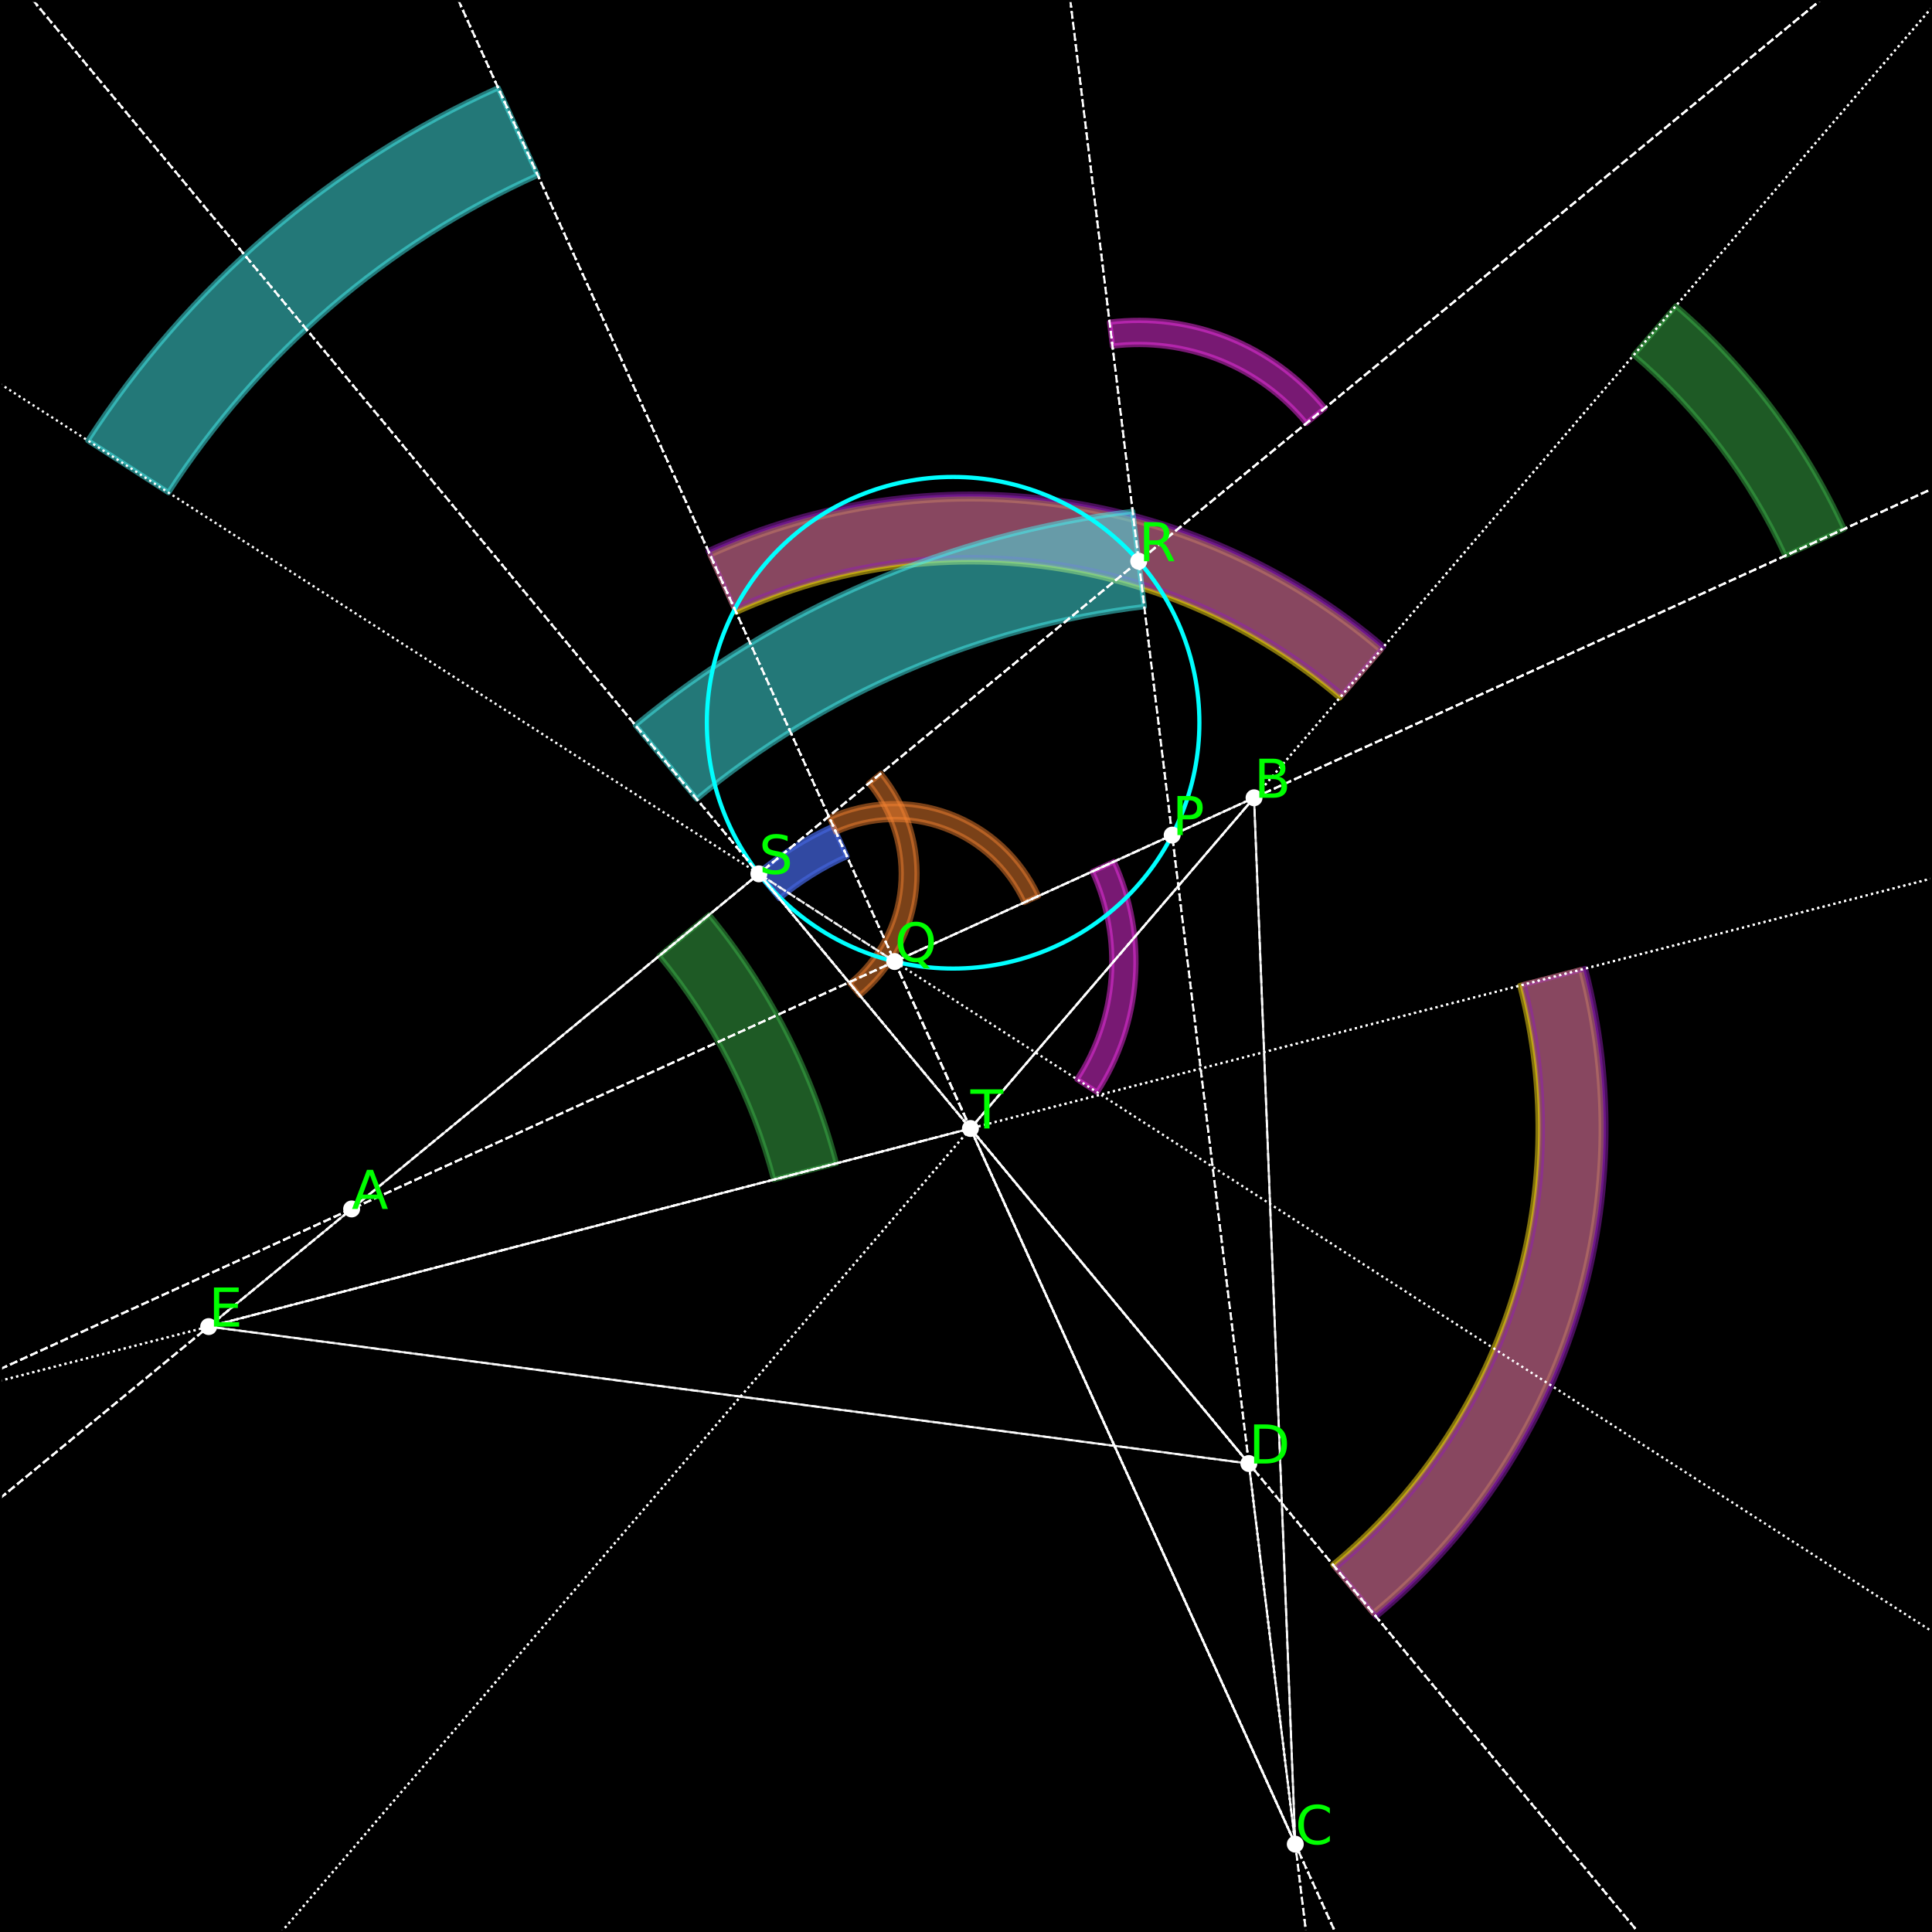 <?xml version="1.0" encoding="utf-8" standalone="no"?>
<!DOCTYPE svg PUBLIC "-//W3C//DTD SVG 1.1//EN"
  "http://www.w3.org/Graphics/SVG/1.1/DTD/svg11.dtd">
<svg xmlns:xlink="http://www.w3.org/1999/xlink" width="368.64pt" height="368.64pt" viewBox="0 0 368.64 368.64" xmlns="http://www.w3.org/2000/svg" version="1.1">
 <defs>
  <style type="text/css">*{stroke-linejoin: round; stroke-linecap: butt}</style>
 </defs>
 <g id="figure_1">
  <g id="patch_1">
   <path d="M 0 368.64 
L 368.64 368.64 
L 368.64 0 
L 0 0 
z
" style="fill: #ffffff"/>
  </g>
  <g id="axes_1">
   <g id="patch_2">
    <path d="M 0 368.64 
L 368.64 368.64 
L 368.64 0 
L 0 0 
z
"/>
   </g>
   <g id="patch_3">
    <path d="M 351.884 100.918 
C 348.157 92.769 343.553 85.049 338.154 77.894 
C 332.755 70.739 326.592 64.191 319.774 58.366 
L 311.725 67.752 
C 317.861 72.994 323.407 78.887 328.267 85.327 
C 333.126 91.767 337.269 98.714 340.623 106.048 
z
" clip-path="url(#p6b3b56bcc2)" style="fill: #3cb44b; opacity: 0.5; stroke: #3cb44b; stroke-linejoin: miter"/>
   </g>
   <g id="patch_4">
    <path d="M 159.598 221.972 
C 157.335 213.304 154.135 204.907 150.053 196.93 
C 145.971 188.953 141.032 181.442 135.323 174.531 
L 125.772 182.391 
C 130.91 188.611 135.356 195.37 139.029 202.55 
C 142.703 209.729 145.584 217.286 147.62 225.088 
z
" clip-path="url(#p6b3b56bcc2)" style="fill: #3cb44b; opacity: 0.5; stroke: #3cb44b; stroke-linejoin: miter"/>
   </g>
   <g id="patch_5">
    <path d="M 263.431 124.065 
C 246.046 109.211 224.772 99.611 202.117 96.394 
C 179.461 93.177 156.349 96.476 135.504 105.902 
L 140.47 116.844 
C 159.231 108.361 180.031 105.392 200.422 108.287 
C 220.812 111.182 239.958 119.822 255.604 133.19 
z
" clip-path="url(#p6b3b56bcc2)" style="fill: #ffe119; opacity: 0.5; stroke: #ffe119; stroke-linejoin: miter"/>
   </g>
   <g id="patch_6">
    <path d="M 261.995 307.787 
C 279.609 293.206 292.698 273.908 299.717 252.168 
C 306.736 230.428 307.4 207.134 301.629 185.031 
L 289.983 188.06 
C 295.176 207.953 294.579 228.918 288.262 248.484 
C 281.945 268.05 270.165 285.417 254.312 298.54 
z
" clip-path="url(#p6b3b56bcc2)" style="fill: #ffe119; opacity: 0.5; stroke: #ffe119; stroke-linejoin: miter"/>
   </g>
   <g id="patch_7">
    <path d="M 158.985 157.635 
C 156.412 158.799 153.92 160.132 151.525 161.627 
C 149.13 163.122 146.838 164.775 144.664 166.575 
L 148.715 171.449 
C 150.671 169.83 152.734 168.342 154.889 166.997 
C 157.045 165.651 159.288 164.451 161.603 163.404 
z
" clip-path="url(#p6b3b56bcc2)" style="fill: #4363d8; opacity: 0.5; stroke: #4363d8; stroke-linejoin: miter"/>
   </g>
   <g id="patch_8">
    <path d="M 158.985 157.635 
C 156.412 158.799 153.92 160.132 151.525 161.627 
C 149.13 163.122 146.838 164.775 144.664 166.575 
L 148.715 171.449 
C 150.671 169.83 152.734 168.342 154.889 166.997 
C 157.045 165.651 159.288 164.451 161.603 163.404 
z
" clip-path="url(#p6b3b56bcc2)" style="fill: #4363d8; opacity: 0.5; stroke: #4363d8; stroke-linejoin: miter"/>
   </g>
   <g id="patch_9">
    <path d="M 198.167 170.957 
C 194.85 163.705 188.781 158.056 181.302 155.258 
C 173.824 152.46 165.53 152.737 158.255 156.026 
L 159.5 158.771 
C 166.048 155.81 173.512 155.561 180.243 158.079 
C 186.974 160.597 192.436 165.682 195.421 172.208 
z
" clip-path="url(#p6b3b56bcc2)" style="fill: #f58231; opacity: 0.5; stroke: #f58231; stroke-linejoin: miter"/>
   </g>
   <g id="patch_10">
    <path d="M 164.064 189.923 
C 170.212 184.834 174.092 177.512 174.845 169.576 
C 175.598 161.64 173.166 153.721 168.085 147.57 
L 165.756 149.486 
C 170.329 155.022 172.518 162.149 171.84 169.292 
C 171.162 176.435 167.671 183.024 162.138 187.605 
z
" clip-path="url(#p6b3b56bcc2)" style="fill: #f58231; opacity: 0.5; stroke: #f58231; stroke-linejoin: miter"/>
   </g>
   <g id="patch_11">
    <path d="M 264.02 123.378 
C 246.504 108.413 225.07 98.74 202.244 95.499 
C 179.418 92.258 156.132 95.582 135.13 105.078 
L 140.134 116.103 
C 159.035 107.556 179.993 104.565 200.536 107.481 
C 221.08 110.398 240.37 119.104 256.134 132.572 
z
" clip-path="url(#p6b3b56bcc2)" style="fill: #911eb4; opacity: 0.5; stroke: #911eb4; stroke-linejoin: miter"/>
   </g>
   <g id="patch_12">
    <path d="M 262.573 308.482 
C 280.32 293.792 293.507 274.349 300.579 252.445 
C 307.651 230.542 308.319 207.073 302.506 184.803 
L 290.772 187.855 
C 296.004 207.898 295.402 229.02 289.038 248.733 
C 282.673 268.446 270.805 285.945 254.832 299.166 
z
" clip-path="url(#p6b3b56bcc2)" style="fill: #911eb4; opacity: 0.5; stroke: #911eb4; stroke-linejoin: miter"/>
   </g>
   <g id="patch_13">
    <path d="M 216.121 97.576 
C 198.764 99.686 181.798 104.263 165.739 111.168 
C 149.681 118.073 134.694 127.236 121.235 138.377 
L 132.94 152.465 
C 145.054 142.438 158.542 134.191 172.994 127.977 
C 187.447 121.762 202.716 117.643 218.338 115.744 
z
" clip-path="url(#p6b3b56bcc2)" style="fill: #46f0f0; opacity: 0.5; stroke: #46f0f0; stroke-linejoin: miter"/>
   </g>
   <g id="patch_14">
    <path d="M 95.043 16.756 
C 79.116 23.958 64.302 33.397 51.053 44.786 
C 37.804 56.175 26.254 69.397 16.756 84.05 
L 32.152 93.992 
C 40.7 80.804 51.094 68.904 63.019 58.654 
C 74.943 48.404 88.275 39.909 102.61 33.428 
z
" clip-path="url(#p6b3b56bcc2)" style="fill: #46f0f0; opacity: 0.5; stroke: #46f0f0; stroke-linejoin: miter"/>
   </g>
   <g id="patch_15">
    <path d="M 209.361 208.428 
C 213.561 201.948 216.059 194.516 216.623 186.819 
C 217.187 179.123 215.799 171.407 212.588 164.386 
L 208.4 166.294 
C 211.29 172.613 212.539 179.557 212.031 186.484 
C 211.524 193.411 209.276 200.1 205.496 205.932 
z
" clip-path="url(#p6b3b56bcc2)" style="fill: #f032e6; opacity: 0.5; stroke: #f032e6; stroke-linejoin: miter"/>
   </g>
   <g id="patch_16">
    <path d="M 252.801 77.854 
C 247.882 71.899 241.539 67.277 234.359 64.414 
C 227.179 61.551 219.391 60.539 211.716 61.472 
L 212.272 66.033 
C 219.18 65.193 226.189 66.104 232.651 68.681 
C 239.113 71.257 244.822 75.418 249.249 80.777 
z
" clip-path="url(#p6b3b56bcc2)" style="fill: #f032e6; opacity: 0.5; stroke: #f032e6; stroke-linejoin: miter"/>
   </g>
   <g id="patch_17">
    <path d="M 181.863 184.808 
C 194.324 184.808 206.278 179.866 215.089 171.071 
C 223.901 162.276 228.852 150.345 228.852 137.906 
C 228.852 125.468 223.901 113.537 215.089 104.742 
C 206.278 95.947 194.324 91.005 181.863 91.005 
C 169.401 91.005 157.448 95.947 148.636 104.742 
C 139.824 113.537 134.873 125.468 134.873 137.906 
C 134.873 150.345 139.824 162.276 148.636 171.071 
C 157.448 179.866 169.401 184.808 181.863 184.808 
L 181.863 184.808 
z
" clip-path="url(#p6b3b56bcc2)" style="fill: none; stroke: #00ffff; stroke-width: 0.8; stroke-linejoin: miter"/>
   </g>
   <g id="PathCollection_1">
    <defs>
     <path id="m15c3f07a56" d="M 0 1.118 
C 0.297 1.118 0.581 1 0.791 0.791 
C 1 0.581 1.118 0.297 1.118 0 
C 1.118 -0.297 1 -0.581 0.791 -0.791 
C 0.581 -1 0.297 -1.118 0 -1.118 
C -0.297 -1.118 -0.581 -1 -0.791 -0.791 
C -1 -0.581 -1.118 -0.297 -1.118 0 
C -1.118 0.297 -1 0.581 -0.791 0.791 
C -0.581 1 -0.297 1.118 0 1.118 
z
" style="stroke: #ffffff"/>
    </defs>
    <g clip-path="url(#p6b3b56bcc2)">
     <use xlink:href="#m15c3f07a56" x="239.281" y="152.224" style="fill: #ffffff; stroke: #ffffff"/>
    </g>
   </g>
   <g id="PathCollection_2">
    <g clip-path="url(#p6b3b56bcc2)">
     <use xlink:href="#m15c3f07a56" x="247.15" y="351.884" style="fill: #ffffff; stroke: #ffffff"/>
    </g>
   </g>
   <g id="PathCollection_3">
    <g clip-path="url(#p6b3b56bcc2)">
     <use xlink:href="#m15c3f07a56" x="238.288" y="279.255" style="fill: #ffffff; stroke: #ffffff"/>
    </g>
   </g>
   <g id="PathCollection_4">
    <g clip-path="url(#p6b3b56bcc2)">
     <use xlink:href="#m15c3f07a56" x="39.818" y="253.126" style="fill: #ffffff; stroke: #ffffff"/>
    </g>
   </g>
   <g id="PathCollection_5">
    <g clip-path="url(#p6b3b56bcc2)">
     <use xlink:href="#m15c3f07a56" x="185.168" y="215.322" style="fill: #ffffff; stroke: #ffffff"/>
    </g>
   </g>
   <g id="PathCollection_6">
    <g clip-path="url(#p6b3b56bcc2)">
     <use xlink:href="#m15c3f07a56" x="67.094" y="230.679" style="fill: #ffffff; stroke: #ffffff"/>
    </g>
   </g>
   <g id="PathCollection_7">
    <g clip-path="url(#p6b3b56bcc2)">
     <use xlink:href="#m15c3f07a56" x="223.657" y="159.343" style="fill: #ffffff; stroke: #ffffff"/>
    </g>
   </g>
   <g id="PathCollection_8">
    <g clip-path="url(#p6b3b56bcc2)">
     <use xlink:href="#m15c3f07a56" x="170.71" y="183.468" style="fill: #ffffff; stroke: #ffffff"/>
    </g>
   </g>
   <g id="PathCollection_9">
    <g clip-path="url(#p6b3b56bcc2)">
     <use xlink:href="#m15c3f07a56" x="217.281" y="107.084" style="fill: #ffffff; stroke: #ffffff"/>
    </g>
   </g>
   <g id="PathCollection_10">
    <g clip-path="url(#p6b3b56bcc2)">
     <use xlink:href="#m15c3f07a56" x="144.797" y="166.734" style="fill: #ffffff; stroke: #ffffff"/>
    </g>
   </g>
   <g id="matplotlib.axis_1">
    <g id="xtick_1">
     <g id="line2d_1">
      <defs>
       <path id="ma034fa55fc" d="M 0 0 
L 0 3.5 
" style="stroke: #000000; stroke-width: 0.8"/>
      </defs>
      <g>
       <use xlink:href="#ma034fa55fc" x="4.21" y="368.64" style="stroke: #000000; stroke-width: 0.8"/>
      </g>
     </g>
     <g id="text_1">
      <!-- −2.00 -->
      <g transform="translate(-11.112 383.238) scale(0.1 -0.1)">
       <defs>
        <path id="DejaVuSans-2212" d="M 678 2272 
L 4684 2272 
L 4684 1741 
L 678 1741 
L 678 2272 
z
" transform="scale(0.016)"/>
        <path id="DejaVuSans-32" d="M 1228 531 
L 3431 531 
L 3431 0 
L 469 0 
L 469 531 
Q 828 903 1448 1529 
Q 2069 2156 2228 2338 
Q 2531 2678 2651 2914 
Q 2772 3150 2772 3378 
Q 2772 3750 2511 3984 
Q 2250 4219 1831 4219 
Q 1534 4219 1204 4116 
Q 875 4013 500 3803 
L 500 4441 
Q 881 4594 1212 4672 
Q 1544 4750 1819 4750 
Q 2544 4750 2975 4387 
Q 3406 4025 3406 3419 
Q 3406 3131 3298 2873 
Q 3191 2616 2906 2266 
Q 2828 2175 2409 1742 
Q 1991 1309 1228 531 
z
" transform="scale(0.016)"/>
        <path id="DejaVuSans-2e" d="M 684 794 
L 1344 794 
L 1344 0 
L 684 0 
L 684 794 
z
" transform="scale(0.016)"/>
        <path id="DejaVuSans-30" d="M 2034 4250 
Q 1547 4250 1301 3770 
Q 1056 3291 1056 2328 
Q 1056 1369 1301 889 
Q 1547 409 2034 409 
Q 2525 409 2770 889 
Q 3016 1369 3016 2328 
Q 3016 3291 2770 3770 
Q 2525 4250 2034 4250 
z
M 2034 4750 
Q 2819 4750 3233 4129 
Q 3647 3509 3647 2328 
Q 3647 1150 3233 529 
Q 2819 -91 2034 -91 
Q 1250 -91 836 529 
Q 422 1150 422 2328 
Q 422 3509 836 4129 
Q 1250 4750 2034 4750 
z
" transform="scale(0.016)"/>
       </defs>
       <use xlink:href="#DejaVuSans-2212"/>
       <use xlink:href="#DejaVuSans-32" x="83.789"/>
       <use xlink:href="#DejaVuSans-2e" x="147.412"/>
       <use xlink:href="#DejaVuSans-30" x="179.199"/>
       <use xlink:href="#DejaVuSans-30" x="242.822"/>
      </g>
     </g>
    </g>
    <g id="xtick_2">
     <g id="line2d_2">
      <g>
       <use xlink:href="#ma034fa55fc" x="51.538" y="368.64" style="stroke: #000000; stroke-width: 0.8"/>
      </g>
     </g>
     <g id="text_2">
      <!-- −1.75 -->
      <g transform="translate(36.216 383.238) scale(0.1 -0.1)">
       <defs>
        <path id="DejaVuSans-31" d="M 794 531 
L 1825 531 
L 1825 4091 
L 703 3866 
L 703 4441 
L 1819 4666 
L 2450 4666 
L 2450 531 
L 3481 531 
L 3481 0 
L 794 0 
L 794 531 
z
" transform="scale(0.016)"/>
        <path id="DejaVuSans-37" d="M 525 4666 
L 3525 4666 
L 3525 4397 
L 1831 0 
L 1172 0 
L 2766 4134 
L 525 4134 
L 525 4666 
z
" transform="scale(0.016)"/>
        <path id="DejaVuSans-35" d="M 691 4666 
L 3169 4666 
L 3169 4134 
L 1269 4134 
L 1269 2991 
Q 1406 3038 1543 3061 
Q 1681 3084 1819 3084 
Q 2600 3084 3056 2656 
Q 3513 2228 3513 1497 
Q 3513 744 3044 326 
Q 2575 -91 1722 -91 
Q 1428 -91 1123 -41 
Q 819 9 494 109 
L 494 744 
Q 775 591 1075 516 
Q 1375 441 1709 441 
Q 2250 441 2565 725 
Q 2881 1009 2881 1497 
Q 2881 1984 2565 2268 
Q 2250 2553 1709 2553 
Q 1456 2553 1204 2497 
Q 953 2441 691 2322 
L 691 4666 
z
" transform="scale(0.016)"/>
       </defs>
       <use xlink:href="#DejaVuSans-2212"/>
       <use xlink:href="#DejaVuSans-31" x="83.789"/>
       <use xlink:href="#DejaVuSans-2e" x="147.412"/>
       <use xlink:href="#DejaVuSans-37" x="179.199"/>
       <use xlink:href="#DejaVuSans-35" x="242.822"/>
      </g>
     </g>
    </g>
    <g id="xtick_3">
     <g id="line2d_3">
      <g>
       <use xlink:href="#ma034fa55fc" x="98.867" y="368.64" style="stroke: #000000; stroke-width: 0.8"/>
      </g>
     </g>
     <g id="text_3">
      <!-- −1.50 -->
      <g transform="translate(83.544 383.238) scale(0.1 -0.1)">
       <use xlink:href="#DejaVuSans-2212"/>
       <use xlink:href="#DejaVuSans-31" x="83.789"/>
       <use xlink:href="#DejaVuSans-2e" x="147.412"/>
       <use xlink:href="#DejaVuSans-35" x="179.199"/>
       <use xlink:href="#DejaVuSans-30" x="242.822"/>
      </g>
     </g>
    </g>
    <g id="xtick_4">
     <g id="line2d_4">
      <g>
       <use xlink:href="#ma034fa55fc" x="146.195" y="368.64" style="stroke: #000000; stroke-width: 0.8"/>
      </g>
     </g>
     <g id="text_4">
      <!-- −1.25 -->
      <g transform="translate(130.872 383.238) scale(0.1 -0.1)">
       <use xlink:href="#DejaVuSans-2212"/>
       <use xlink:href="#DejaVuSans-31" x="83.789"/>
       <use xlink:href="#DejaVuSans-2e" x="147.412"/>
       <use xlink:href="#DejaVuSans-32" x="179.199"/>
       <use xlink:href="#DejaVuSans-35" x="242.822"/>
      </g>
     </g>
    </g>
    <g id="xtick_5">
     <g id="line2d_5">
      <g>
       <use xlink:href="#ma034fa55fc" x="193.523" y="368.64" style="stroke: #000000; stroke-width: 0.8"/>
      </g>
     </g>
     <g id="text_5">
      <!-- −1.00 -->
      <g transform="translate(178.2 383.238) scale(0.1 -0.1)">
       <use xlink:href="#DejaVuSans-2212"/>
       <use xlink:href="#DejaVuSans-31" x="83.789"/>
       <use xlink:href="#DejaVuSans-2e" x="147.412"/>
       <use xlink:href="#DejaVuSans-30" x="179.199"/>
       <use xlink:href="#DejaVuSans-30" x="242.822"/>
      </g>
     </g>
    </g>
    <g id="xtick_6">
     <g id="line2d_6">
      <g>
       <use xlink:href="#ma034fa55fc" x="240.851" y="368.64" style="stroke: #000000; stroke-width: 0.8"/>
      </g>
     </g>
     <g id="text_6">
      <!-- −0.75 -->
      <g transform="translate(225.529 383.238) scale(0.1 -0.1)">
       <use xlink:href="#DejaVuSans-2212"/>
       <use xlink:href="#DejaVuSans-30" x="83.789"/>
       <use xlink:href="#DejaVuSans-2e" x="147.412"/>
       <use xlink:href="#DejaVuSans-37" x="179.199"/>
       <use xlink:href="#DejaVuSans-35" x="242.822"/>
      </g>
     </g>
    </g>
    <g id="xtick_7">
     <g id="line2d_7">
      <g>
       <use xlink:href="#ma034fa55fc" x="288.179" y="368.64" style="stroke: #000000; stroke-width: 0.8"/>
      </g>
     </g>
     <g id="text_7">
      <!-- −0.50 -->
      <g transform="translate(272.857 383.238) scale(0.1 -0.1)">
       <use xlink:href="#DejaVuSans-2212"/>
       <use xlink:href="#DejaVuSans-30" x="83.789"/>
       <use xlink:href="#DejaVuSans-2e" x="147.412"/>
       <use xlink:href="#DejaVuSans-35" x="179.199"/>
       <use xlink:href="#DejaVuSans-30" x="242.822"/>
      </g>
     </g>
    </g>
    <g id="xtick_8">
     <g id="line2d_8">
      <g>
       <use xlink:href="#ma034fa55fc" x="335.508" y="368.64" style="stroke: #000000; stroke-width: 0.8"/>
      </g>
     </g>
     <g id="text_8">
      <!-- −0.25 -->
      <g transform="translate(320.185 383.238) scale(0.1 -0.1)">
       <use xlink:href="#DejaVuSans-2212"/>
       <use xlink:href="#DejaVuSans-30" x="83.789"/>
       <use xlink:href="#DejaVuSans-2e" x="147.412"/>
       <use xlink:href="#DejaVuSans-32" x="179.199"/>
       <use xlink:href="#DejaVuSans-35" x="242.822"/>
      </g>
     </g>
    </g>
   </g>
   <g id="matplotlib.axis_2">
    <g id="ytick_1">
     <g id="line2d_9">
      <defs>
       <path id="m1c240b63e0" d="M 0 0 
L -3.5 0 
" style="stroke: #000000; stroke-width: 0.8"/>
      </defs>
      <g>
       <use xlink:href="#m1c240b63e0" x="0" y="363.099" style="stroke: #000000; stroke-width: 0.8"/>
      </g>
     </g>
     <g id="text_9">
      <!-- −0.25 -->
      <g transform="translate(-37.645 366.898) scale(0.1 -0.1)">
       <use xlink:href="#DejaVuSans-2212"/>
       <use xlink:href="#DejaVuSans-30" x="83.789"/>
       <use xlink:href="#DejaVuSans-2e" x="147.412"/>
       <use xlink:href="#DejaVuSans-32" x="179.199"/>
       <use xlink:href="#DejaVuSans-35" x="242.822"/>
      </g>
     </g>
    </g>
    <g id="ytick_2">
     <g id="line2d_10">
      <g>
       <use xlink:href="#m1c240b63e0" x="0" y="315.859" style="stroke: #000000; stroke-width: 0.8"/>
      </g>
     </g>
     <g id="text_10">
      <!-- 0.00 -->
      <g transform="translate(-29.266 319.659) scale(0.1 -0.1)">
       <use xlink:href="#DejaVuSans-30"/>
       <use xlink:href="#DejaVuSans-2e" x="63.623"/>
       <use xlink:href="#DejaVuSans-30" x="95.41"/>
       <use xlink:href="#DejaVuSans-30" x="159.033"/>
      </g>
     </g>
    </g>
    <g id="ytick_3">
     <g id="line2d_11">
      <g>
       <use xlink:href="#m1c240b63e0" x="0" y="268.62" style="stroke: #000000; stroke-width: 0.8"/>
      </g>
     </g>
     <g id="text_11">
      <!-- 0.25 -->
      <g transform="translate(-29.266 272.419) scale(0.1 -0.1)">
       <use xlink:href="#DejaVuSans-30"/>
       <use xlink:href="#DejaVuSans-2e" x="63.623"/>
       <use xlink:href="#DejaVuSans-32" x="95.41"/>
       <use xlink:href="#DejaVuSans-35" x="159.033"/>
      </g>
     </g>
    </g>
    <g id="ytick_4">
     <g id="line2d_12">
      <g>
       <use xlink:href="#m1c240b63e0" x="0" y="221.381" style="stroke: #000000; stroke-width: 0.8"/>
      </g>
     </g>
     <g id="text_12">
      <!-- 0.50 -->
      <g transform="translate(-29.266 225.18) scale(0.1 -0.1)">
       <use xlink:href="#DejaVuSans-30"/>
       <use xlink:href="#DejaVuSans-2e" x="63.623"/>
       <use xlink:href="#DejaVuSans-35" x="95.41"/>
       <use xlink:href="#DejaVuSans-30" x="159.033"/>
      </g>
     </g>
    </g>
    <g id="ytick_5">
     <g id="line2d_13">
      <g>
       <use xlink:href="#m1c240b63e0" x="0" y="174.141" style="stroke: #000000; stroke-width: 0.8"/>
      </g>
     </g>
     <g id="text_13">
      <!-- 0.75 -->
      <g transform="translate(-29.266 177.94) scale(0.1 -0.1)">
       <use xlink:href="#DejaVuSans-30"/>
       <use xlink:href="#DejaVuSans-2e" x="63.623"/>
       <use xlink:href="#DejaVuSans-37" x="95.41"/>
       <use xlink:href="#DejaVuSans-35" x="159.033"/>
      </g>
     </g>
    </g>
    <g id="ytick_6">
     <g id="line2d_14">
      <g>
       <use xlink:href="#m1c240b63e0" x="0" y="126.902" style="stroke: #000000; stroke-width: 0.8"/>
      </g>
     </g>
     <g id="text_14">
      <!-- 1.00 -->
      <g transform="translate(-29.266 130.701) scale(0.1 -0.1)">
       <use xlink:href="#DejaVuSans-31"/>
       <use xlink:href="#DejaVuSans-2e" x="63.623"/>
       <use xlink:href="#DejaVuSans-30" x="95.41"/>
       <use xlink:href="#DejaVuSans-30" x="159.033"/>
      </g>
     </g>
    </g>
    <g id="ytick_7">
     <g id="line2d_15">
      <g>
       <use xlink:href="#m1c240b63e0" x="0" y="79.662" style="stroke: #000000; stroke-width: 0.8"/>
      </g>
     </g>
     <g id="text_15">
      <!-- 1.25 -->
      <g transform="translate(-29.266 83.461) scale(0.1 -0.1)">
       <use xlink:href="#DejaVuSans-31"/>
       <use xlink:href="#DejaVuSans-2e" x="63.623"/>
       <use xlink:href="#DejaVuSans-32" x="95.41"/>
       <use xlink:href="#DejaVuSans-35" x="159.033"/>
      </g>
     </g>
    </g>
    <g id="ytick_8">
     <g id="line2d_16">
      <g>
       <use xlink:href="#m1c240b63e0" x="0" y="32.423" style="stroke: #000000; stroke-width: 0.8"/>
      </g>
     </g>
     <g id="text_16">
      <!-- 1.50 -->
      <g transform="translate(-29.266 36.222) scale(0.1 -0.1)">
       <use xlink:href="#DejaVuSans-31"/>
       <use xlink:href="#DejaVuSans-2e" x="63.623"/>
       <use xlink:href="#DejaVuSans-35" x="95.41"/>
       <use xlink:href="#DejaVuSans-30" x="159.033"/>
      </g>
     </g>
    </g>
   </g>
   <g id="line2d_17">
    <path d="M 0 261.25 
L 368.64 93.283 
" clip-path="url(#p6b3b56bcc2)" style="fill: none; stroke-dasharray: 1.48,0.64; stroke-dashoffset: 0; stroke: #ffffff; stroke-width: 0.4"/>
   </g>
   <g id="line2d_18">
    <path d="M 0 261.25 
L 368.64 93.283 
" clip-path="url(#p6b3b56bcc2)" style="fill: none; stroke-dasharray: 1.48,0.64; stroke-dashoffset: 0; stroke: #ffffff; stroke-width: 0.4"/>
   </g>
   <g id="line2d_19">
    <path d="M 0 285.894 
L 347.405 -0 
" clip-path="url(#p6b3b56bcc2)" style="fill: none; stroke-dasharray: 1.48,0.64; stroke-dashoffset: 0; stroke: #ffffff; stroke-width: 0.4"/>
   </g>
   <g id="line2d_20">
    <path d="M 0 285.894 
L 347.405 -0 
" clip-path="url(#p6b3b56bcc2)" style="fill: none; stroke-dasharray: 1.48,0.64; stroke-dashoffset: 0; stroke: #ffffff; stroke-width: 0.4"/>
   </g>
   <g id="line2d_21">
    <path d="M 204.215 0 
L 249.195 368.64 
" clip-path="url(#p6b3b56bcc2)" style="fill: none; stroke-dasharray: 1.48,0.64; stroke-dashoffset: 0; stroke: #ffffff; stroke-width: 0.4"/>
   </g>
   <g id="line2d_22">
    <path d="M 87.437 0 
L 254.755 368.64 
" clip-path="url(#p6b3b56bcc2)" style="fill: none; stroke-dasharray: 1.48,0.64; stroke-dashoffset: 0; stroke: #ffffff; stroke-width: 0.4"/>
   </g>
   <g id="line2d_23">
    <path d="M 0 261.25 
L 368.64 93.283 
" clip-path="url(#p6b3b56bcc2)" style="fill: none; stroke-dasharray: 0.4,0.66; stroke-dashoffset: 0; stroke: #ffffff; stroke-opacity: 0.9; stroke-width: 0.4"/>
   </g>
   <g id="line2d_24">
    <path d="M 53.68 368.64 
L 368.64 1.387 
" clip-path="url(#p6b3b56bcc2)" style="fill: none; stroke-dasharray: 0.4,0.66; stroke-dashoffset: 0; stroke: #ffffff; stroke-opacity: 0.9; stroke-width: 0.4"/>
   </g>
   <g id="line2d_25">
    <path d="M 0 263.482 
L 368.64 167.602 
" clip-path="url(#p6b3b56bcc2)" style="fill: none; stroke-dasharray: 0.4,0.66; stroke-dashoffset: 0; stroke: #ffffff; stroke-opacity: 0.9; stroke-width: 0.4"/>
   </g>
   <g id="line2d_26">
    <path d="M 0 285.894 
L 347.405 -0 
" clip-path="url(#p6b3b56bcc2)" style="fill: none; stroke-dasharray: 0.4,0.66; stroke-dashoffset: 0; stroke: #ffffff; stroke-opacity: 0.9; stroke-width: 0.4"/>
   </g>
   <g id="line2d_27">
    <path d="M 239.281 152.224 
L 247.15 351.884 
" clip-path="url(#p6b3b56bcc2)" style="fill: none; stroke: #ffffff; stroke-opacity: 0.9; stroke-width: 0.4; stroke-linecap: square"/>
   </g>
   <g id="line2d_28">
    <path d="M 238.288 279.255 
L 39.818 253.126 
" clip-path="url(#p6b3b56bcc2)" style="fill: none; stroke: #ffffff; stroke-opacity: 0.9; stroke-width: 0.4; stroke-linecap: square"/>
   </g>
   <g id="line2d_29">
    <path d="M 247.15 351.884 
L 185.168 215.322 
" clip-path="url(#p6b3b56bcc2)" style="fill: none; stroke: #ffffff; stroke-opacity: 0.9; stroke-width: 0.4; stroke-linecap: square"/>
   </g>
   <g id="line2d_30">
    <path d="M 39.818 253.126 
L 185.168 215.322 
" clip-path="url(#p6b3b56bcc2)" style="fill: none; stroke: #ffffff; stroke-opacity: 0.9; stroke-width: 0.4; stroke-linecap: square"/>
   </g>
   <g id="line2d_31">
    <path d="M 239.281 152.224 
L 185.168 215.322 
" clip-path="url(#p6b3b56bcc2)" style="fill: none; stroke: #ffffff; stroke-opacity: 0.9; stroke-width: 0.4; stroke-linecap: square"/>
   </g>
   <g id="line2d_32">
    <path d="M 238.288 279.255 
L 185.168 215.322 
" clip-path="url(#p6b3b56bcc2)" style="fill: none; stroke: #ffffff; stroke-opacity: 0.9; stroke-width: 0.4; stroke-linecap: square"/>
   </g>
   <g id="line2d_33">
    <path d="M 239.281 152.224 
L 247.15 351.884 
" clip-path="url(#p6b3b56bcc2)" style="fill: none; stroke-dasharray: 1.48,0.64; stroke-dashoffset: 0; stroke: #ffffff; stroke-opacity: 0.9; stroke-width: 0.4"/>
   </g>
   <g id="line2d_34">
    <path d="M 247.15 351.884 
L 185.168 215.322 
" clip-path="url(#p6b3b56bcc2)" style="fill: none; stroke-dasharray: 1.48,0.64; stroke-dashoffset: 0; stroke: #ffffff; stroke-opacity: 0.9; stroke-width: 0.4"/>
   </g>
   <g id="line2d_35">
    <path d="M 239.281 152.224 
L 185.168 215.322 
" clip-path="url(#p6b3b56bcc2)" style="fill: none; stroke-dasharray: 1.48,0.64; stroke-dashoffset: 0; stroke: #ffffff; stroke-opacity: 0.9; stroke-width: 0.4"/>
   </g>
   <g id="line2d_36">
    <path d="M 238.288 279.255 
L 39.818 253.126 
" clip-path="url(#p6b3b56bcc2)" style="fill: none; stroke-dasharray: 1.48,0.64; stroke-dashoffset: 0; stroke: #ffffff; stroke-opacity: 0.9; stroke-width: 0.4"/>
   </g>
   <g id="line2d_37">
    <path d="M 39.818 253.126 
L 185.168 215.322 
" clip-path="url(#p6b3b56bcc2)" style="fill: none; stroke-dasharray: 1.48,0.64; stroke-dashoffset: 0; stroke: #ffffff; stroke-opacity: 0.9; stroke-width: 0.4"/>
   </g>
   <g id="line2d_38">
    <path d="M 238.288 279.255 
L 185.168 215.322 
" clip-path="url(#p6b3b56bcc2)" style="fill: none; stroke-dasharray: 1.48,0.64; stroke-dashoffset: 0; stroke: #ffffff; stroke-opacity: 0.9; stroke-width: 0.4"/>
   </g>
   <g id="line2d_39">
    <path d="M 53.68 368.64 
L 368.64 1.387 
" clip-path="url(#p6b3b56bcc2)" style="fill: none; stroke-dasharray: 0.4,0.66; stroke-dashoffset: 0; stroke: #ffffff; stroke-opacity: 0.9; stroke-width: 0.4"/>
   </g>
   <g id="line2d_40">
    <path d="M 87.437 0 
L 254.755 368.64 
" clip-path="url(#p6b3b56bcc2)" style="fill: none; stroke-dasharray: 0.4,0.66; stroke-dashoffset: 0; stroke: #ffffff; stroke-opacity: 0.9; stroke-width: 0.4"/>
   </g>
   <g id="line2d_41">
    <path d="M 6.26 0 
L 312.557 368.64 
" clip-path="url(#p6b3b56bcc2)" style="fill: none; stroke-dasharray: 0.4,0.66; stroke-dashoffset: 0; stroke: #ffffff; stroke-opacity: 0.9; stroke-width: 0.4"/>
   </g>
   <g id="line2d_42">
    <path d="M 0 263.482 
L 368.64 167.602 
" clip-path="url(#p6b3b56bcc2)" style="fill: none; stroke-dasharray: 0.4,0.66; stroke-dashoffset: 0; stroke: #ffffff; stroke-opacity: 0.9; stroke-width: 0.4"/>
   </g>
   <g id="line2d_43">
    <path d="M 6.26 0 
L 312.557 368.64 
" clip-path="url(#p6b3b56bcc2)" style="fill: none; stroke-dasharray: 1.48,0.64; stroke-dashoffset: 0; stroke: #ffffff; stroke-width: 0.4"/>
   </g>
   <g id="line2d_44">
    <path d="M 87.437 0 
L 254.755 368.64 
" clip-path="url(#p6b3b56bcc2)" style="fill: none; stroke-dasharray: 0.4,0.66; stroke-dashoffset: 0; stroke: #ffffff; stroke-opacity: 0.9; stroke-width: 0.4"/>
   </g>
   <g id="line2d_45">
    <path d="M 6.26 0 
L 312.557 368.64 
" clip-path="url(#p6b3b56bcc2)" style="fill: none; stroke-dasharray: 0.4,0.66; stroke-dashoffset: 0; stroke: #ffffff; stroke-opacity: 0.9; stroke-width: 0.4"/>
   </g>
   <g id="line2d_46">
    <path d="M 87.437 0 
L 254.755 368.64 
" clip-path="url(#p6b3b56bcc2)" style="fill: none; stroke-dasharray: 0.4,0.66; stroke-dashoffset: 0; stroke: #ffffff; stroke-opacity: 0.9; stroke-width: 0.4"/>
   </g>
   <g id="line2d_47">
    <path d="M 6.26 0 
L 312.557 368.64 
" clip-path="url(#p6b3b56bcc2)" style="fill: none; stroke-dasharray: 0.4,0.66; stroke-dashoffset: 0; stroke: #ffffff; stroke-opacity: 0.9; stroke-width: 0.4"/>
   </g>
   <g id="line2d_48">
    <path d="M 0 261.25 
L 368.64 93.283 
" clip-path="url(#p6b3b56bcc2)" style="fill: none; stroke-dasharray: 0.4,0.66; stroke-dashoffset: 0; stroke: #ffffff; stroke-opacity: 0.9; stroke-width: 0.4"/>
   </g>
   <g id="line2d_49">
    <path d="M 87.437 0 
L 254.755 368.64 
" clip-path="url(#p6b3b56bcc2)" style="fill: none; stroke-dasharray: 0.4,0.66; stroke-dashoffset: 0; stroke: #ffffff; stroke-opacity: 0.9; stroke-width: 0.4"/>
   </g>
   <g id="line2d_50">
    <path d="M 6.26 0 
L 312.557 368.64 
" clip-path="url(#p6b3b56bcc2)" style="fill: none; stroke-dasharray: 0.4,0.66; stroke-dashoffset: 0; stroke: #ffffff; stroke-opacity: 0.9; stroke-width: 0.4"/>
   </g>
   <g id="line2d_51">
    <path d="M 0 285.894 
L 347.405 -0 
" clip-path="url(#p6b3b56bcc2)" style="fill: none; stroke-dasharray: 0.4,0.66; stroke-dashoffset: 0; stroke: #ffffff; stroke-opacity: 0.9; stroke-width: 0.4"/>
   </g>
   <g id="line2d_52">
    <path d="M 53.68 368.64 
L 368.64 1.387 
" clip-path="url(#p6b3b56bcc2)" style="fill: none; stroke-dasharray: 0.4,0.66; stroke-dashoffset: 0; stroke: #ffffff; stroke-opacity: 0.9; stroke-width: 0.4"/>
   </g>
   <g id="line2d_53">
    <path d="M 87.437 0 
L 254.755 368.64 
" clip-path="url(#p6b3b56bcc2)" style="fill: none; stroke-dasharray: 0.4,0.66; stroke-dashoffset: 0; stroke: #ffffff; stroke-opacity: 0.9; stroke-width: 0.4"/>
   </g>
   <g id="line2d_54">
    <path d="M 6.26 0 
L 312.557 368.64 
" clip-path="url(#p6b3b56bcc2)" style="fill: none; stroke-dasharray: 0.4,0.66; stroke-dashoffset: 0; stroke: #ffffff; stroke-opacity: 0.9; stroke-width: 0.4"/>
   </g>
   <g id="line2d_55">
    <path d="M 0 263.482 
L 368.64 167.602 
" clip-path="url(#p6b3b56bcc2)" style="fill: none; stroke-dasharray: 0.4,0.66; stroke-dashoffset: 0; stroke: #ffffff; stroke-opacity: 0.9; stroke-width: 0.4"/>
   </g>
   <g id="line2d_56">
    <path d="M 239.281 152.224 
L 170.71 183.468 
" clip-path="url(#p6b3b56bcc2)" style="fill: none; stroke-dasharray: 1.48,0.64; stroke-dashoffset: 0; stroke: #ffffff; stroke-opacity: 0.9; stroke-width: 0.4"/>
   </g>
   <g id="line2d_57">
    <path d="M 170.71 183.468 
L 185.168 215.322 
" clip-path="url(#p6b3b56bcc2)" style="fill: none; stroke-dasharray: 1.48,0.64; stroke-dashoffset: 0; stroke: #ffffff; stroke-opacity: 0.9; stroke-width: 0.4"/>
   </g>
   <g id="line2d_58">
    <path d="M 239.281 152.224 
L 185.168 215.322 
" clip-path="url(#p6b3b56bcc2)" style="fill: none; stroke-dasharray: 1.48,0.64; stroke-dashoffset: 0; stroke: #ffffff; stroke-opacity: 0.9; stroke-width: 0.4"/>
   </g>
   <g id="line2d_59">
    <path d="M 39.818 253.126 
L 144.797 166.734 
" clip-path="url(#p6b3b56bcc2)" style="fill: none; stroke-dasharray: 1.48,0.64; stroke-dashoffset: 0; stroke: #ffffff; stroke-opacity: 0.9; stroke-width: 0.4"/>
   </g>
   <g id="line2d_60">
    <path d="M 144.797 166.734 
L 185.168 215.322 
" clip-path="url(#p6b3b56bcc2)" style="fill: none; stroke-dasharray: 1.48,0.64; stroke-dashoffset: 0; stroke: #ffffff; stroke-opacity: 0.9; stroke-width: 0.4"/>
   </g>
   <g id="line2d_61">
    <path d="M 39.818 253.126 
L 185.168 215.322 
" clip-path="url(#p6b3b56bcc2)" style="fill: none; stroke-dasharray: 1.48,0.64; stroke-dashoffset: 0; stroke: #ffffff; stroke-opacity: 0.9; stroke-width: 0.4"/>
   </g>
   <g id="line2d_62">
    <path d="M 247.15 351.884 
L 238.288 279.255 
" clip-path="url(#p6b3b56bcc2)" style="fill: none; stroke-dasharray: 1.48,0.64; stroke-dashoffset: 0; stroke: #ffffff; stroke-opacity: 0.9; stroke-width: 0.4"/>
   </g>
   <g id="line2d_63">
    <path d="M 238.288 279.255 
L 185.168 215.322 
" clip-path="url(#p6b3b56bcc2)" style="fill: none; stroke-dasharray: 1.48,0.64; stroke-dashoffset: 0; stroke: #ffffff; stroke-opacity: 0.9; stroke-width: 0.4"/>
   </g>
   <g id="line2d_64">
    <path d="M 247.15 351.884 
L 185.168 215.322 
" clip-path="url(#p6b3b56bcc2)" style="fill: none; stroke-dasharray: 1.48,0.64; stroke-dashoffset: 0; stroke: #ffffff; stroke-opacity: 0.9; stroke-width: 0.4"/>
   </g>
   <g id="line2d_65">
    <path d="M 144.797 166.734 
L 170.71 183.468 
" clip-path="url(#p6b3b56bcc2)" style="fill: none; stroke-dasharray: 1.48,0.64; stroke-dashoffset: 0; stroke: #ffffff; stroke-opacity: 0.9; stroke-width: 0.4"/>
   </g>
   <g id="line2d_66">
    <path d="M 170.71 183.468 
L 185.168 215.322 
" clip-path="url(#p6b3b56bcc2)" style="fill: none; stroke-dasharray: 1.48,0.64; stroke-dashoffset: 0; stroke: #ffffff; stroke-opacity: 0.9; stroke-width: 0.4"/>
   </g>
   <g id="line2d_67">
    <path d="M 144.797 166.734 
L 185.168 215.322 
" clip-path="url(#p6b3b56bcc2)" style="fill: none; stroke-dasharray: 1.48,0.64; stroke-dashoffset: 0; stroke: #ffffff; stroke-opacity: 0.9; stroke-width: 0.4"/>
   </g>
   <g id="line2d_68">
    <path d="M 204.215 0 
L 249.195 368.64 
" clip-path="url(#p6b3b56bcc2)" style="fill: none; stroke-dasharray: 0.4,0.66; stroke-dashoffset: 0; stroke: #ffffff; stroke-opacity: 0.9; stroke-width: 0.4"/>
   </g>
   <g id="line2d_69">
    <path d="M 6.26 0 
L 312.557 368.64 
" clip-path="url(#p6b3b56bcc2)" style="fill: none; stroke-dasharray: 0.4,0.66; stroke-dashoffset: 0; stroke: #ffffff; stroke-opacity: 0.9; stroke-width: 0.4"/>
   </g>
   <g id="line2d_70">
    <path d="M 87.437 0 
L 254.755 368.64 
" clip-path="url(#p6b3b56bcc2)" style="fill: none; stroke-dasharray: 0.4,0.66; stroke-dashoffset: 0; stroke: #ffffff; stroke-opacity: 0.9; stroke-width: 0.4"/>
   </g>
   <g id="line2d_71">
    <path d="M 0 73.229 
L 368.64 311.284 
" clip-path="url(#p6b3b56bcc2)" style="fill: none; stroke-dasharray: 0.4,0.66; stroke-dashoffset: 0; stroke: #ffffff; stroke-opacity: 0.9; stroke-width: 0.4"/>
   </g>
   <g id="line2d_72">
    <path d="M 0 261.25 
L 368.64 93.283 
" clip-path="url(#p6b3b56bcc2)" style="fill: none; stroke-dasharray: 0.4,0.66; stroke-dashoffset: 0; stroke: #ffffff; stroke-opacity: 0.9; stroke-width: 0.4"/>
   </g>
   <g id="line2d_73">
    <path d="M 0 73.229 
L 368.64 311.284 
" clip-path="url(#p6b3b56bcc2)" style="fill: none; stroke-dasharray: 0.4,0.66; stroke-dashoffset: 0; stroke: #ffffff; stroke-opacity: 0.9; stroke-width: 0.4"/>
   </g>
   <g id="line2d_74">
    <path d="M 204.215 0 
L 249.195 368.64 
" clip-path="url(#p6b3b56bcc2)" style="fill: none; stroke-dasharray: 0.4,0.66; stroke-dashoffset: 0; stroke: #ffffff; stroke-opacity: 0.9; stroke-width: 0.4"/>
   </g>
   <g id="line2d_75">
    <path d="M 0 285.894 
L 347.405 -0 
" clip-path="url(#p6b3b56bcc2)" style="fill: none; stroke-dasharray: 0.4,0.66; stroke-dashoffset: 0; stroke: #ffffff; stroke-opacity: 0.9; stroke-width: 0.4"/>
   </g>
   <g id="patch_18">
    <path d="M 0 368.64 
L 0 0 
" style="fill: none; stroke: #000000; stroke-width: 0.8; stroke-linejoin: miter; stroke-linecap: square"/>
   </g>
   <g id="patch_19">
    <path d="M 368.64 368.64 
L 368.64 0 
" style="fill: none; stroke: #000000; stroke-width: 0.8; stroke-linejoin: miter; stroke-linecap: square"/>
   </g>
   <g id="patch_20">
    <path d="M -0 368.64 
L 368.64 368.64 
" style="fill: none; stroke: #000000; stroke-width: 0.8; stroke-linejoin: miter; stroke-linecap: square"/>
   </g>
   <g id="patch_21">
    <path d="M -0 0 
L 368.64 0 
" style="fill: none; stroke: #000000; stroke-width: 0.8; stroke-linejoin: miter; stroke-linecap: square"/>
   </g>
   <g id="text_17">
    <!-- B -->
    <g style="fill: #00ff00" transform="translate(239.281 152.224) scale(0.1 -0.1)">
     <defs>
      <path id="DejaVuSans-42" d="M 1259 2228 
L 1259 519 
L 2272 519 
Q 2781 519 3026 730 
Q 3272 941 3272 1375 
Q 3272 1813 3026 2020 
Q 2781 2228 2272 2228 
L 1259 2228 
z
M 1259 4147 
L 1259 2741 
L 2194 2741 
Q 2656 2741 2882 2914 
Q 3109 3088 3109 3444 
Q 3109 3797 2882 3972 
Q 2656 4147 2194 4147 
L 1259 4147 
z
M 628 4666 
L 2241 4666 
Q 2963 4666 3353 4366 
Q 3744 4066 3744 3513 
Q 3744 3084 3544 2831 
Q 3344 2578 2956 2516 
Q 3422 2416 3680 2098 
Q 3938 1781 3938 1306 
Q 3938 681 3513 340 
Q 3088 0 2303 0 
L 628 0 
L 628 4666 
z
" transform="scale(0.016)"/>
     </defs>
     <use xlink:href="#DejaVuSans-42"/>
    </g>
   </g>
   <g id="text_18">
    <!-- C -->
    <g style="fill: #00ff00" transform="translate(247.15 351.884) scale(0.1 -0.1)">
     <defs>
      <path id="DejaVuSans-43" d="M 4122 4306 
L 4122 3641 
Q 3803 3938 3442 4084 
Q 3081 4231 2675 4231 
Q 1875 4231 1450 3742 
Q 1025 3253 1025 2328 
Q 1025 1406 1450 917 
Q 1875 428 2675 428 
Q 3081 428 3442 575 
Q 3803 722 4122 1019 
L 4122 359 
Q 3791 134 3420 21 
Q 3050 -91 2638 -91 
Q 1578 -91 968 557 
Q 359 1206 359 2328 
Q 359 3453 968 4101 
Q 1578 4750 2638 4750 
Q 3056 4750 3426 4639 
Q 3797 4528 4122 4306 
z
" transform="scale(0.016)"/>
     </defs>
     <use xlink:href="#DejaVuSans-43"/>
    </g>
   </g>
   <g id="text_19">
    <!-- D -->
    <g style="fill: #00ff00" transform="translate(238.288 279.255) scale(0.1 -0.1)">
     <defs>
      <path id="DejaVuSans-44" d="M 1259 4147 
L 1259 519 
L 2022 519 
Q 2988 519 3436 956 
Q 3884 1394 3884 2338 
Q 3884 3275 3436 3711 
Q 2988 4147 2022 4147 
L 1259 4147 
z
M 628 4666 
L 1925 4666 
Q 3281 4666 3915 4102 
Q 4550 3538 4550 2338 
Q 4550 1131 3912 565 
Q 3275 0 1925 0 
L 628 0 
L 628 4666 
z
" transform="scale(0.016)"/>
     </defs>
     <use xlink:href="#DejaVuSans-44"/>
    </g>
   </g>
   <g id="text_20">
    <!-- E -->
    <g style="fill: #00ff00" transform="translate(39.818 253.126) scale(0.1 -0.1)">
     <defs>
      <path id="DejaVuSans-45" d="M 628 4666 
L 3578 4666 
L 3578 4134 
L 1259 4134 
L 1259 2753 
L 3481 2753 
L 3481 2222 
L 1259 2222 
L 1259 531 
L 3634 531 
L 3634 0 
L 628 0 
L 628 4666 
z
" transform="scale(0.016)"/>
     </defs>
     <use xlink:href="#DejaVuSans-45"/>
    </g>
   </g>
   <g id="text_21">
    <!-- T -->
    <g style="fill: #00ff00" transform="translate(185.168 215.322) scale(0.1 -0.1)">
     <defs>
      <path id="DejaVuSans-54" d="M -19 4666 
L 3928 4666 
L 3928 4134 
L 2272 4134 
L 2272 0 
L 1638 0 
L 1638 4134 
L -19 4134 
L -19 4666 
z
" transform="scale(0.016)"/>
     </defs>
     <use xlink:href="#DejaVuSans-54"/>
    </g>
   </g>
   <g id="text_22">
    <!-- A -->
    <g style="fill: #00ff00" transform="translate(67.094 230.679) scale(0.1 -0.1)">
     <defs>
      <path id="DejaVuSans-41" d="M 2188 4044 
L 1331 1722 
L 3047 1722 
L 2188 4044 
z
M 1831 4666 
L 2547 4666 
L 4325 0 
L 3669 0 
L 3244 1197 
L 1141 1197 
L 716 0 
L 50 0 
L 1831 4666 
z
" transform="scale(0.016)"/>
     </defs>
     <use xlink:href="#DejaVuSans-41"/>
    </g>
   </g>
   <g id="text_23">
    <!-- P -->
    <g style="fill: #00ff00" transform="translate(223.657 159.343) scale(0.1 -0.1)">
     <defs>
      <path id="DejaVuSans-50" d="M 1259 4147 
L 1259 2394 
L 2053 2394 
Q 2494 2394 2734 2622 
Q 2975 2850 2975 3272 
Q 2975 3691 2734 3919 
Q 2494 4147 2053 4147 
L 1259 4147 
z
M 628 4666 
L 2053 4666 
Q 2838 4666 3239 4311 
Q 3641 3956 3641 3272 
Q 3641 2581 3239 2228 
Q 2838 1875 2053 1875 
L 1259 1875 
L 1259 0 
L 628 0 
L 628 4666 
z
" transform="scale(0.016)"/>
     </defs>
     <use xlink:href="#DejaVuSans-50"/>
    </g>
   </g>
   <g id="text_24">
    <!-- Q -->
    <g style="fill: #00ff00" transform="translate(170.71 183.468) scale(0.1 -0.1)">
     <defs>
      <path id="DejaVuSans-51" d="M 2522 4238 
Q 1834 4238 1429 3725 
Q 1025 3213 1025 2328 
Q 1025 1447 1429 934 
Q 1834 422 2522 422 
Q 3209 422 3611 934 
Q 4013 1447 4013 2328 
Q 4013 3213 3611 3725 
Q 3209 4238 2522 4238 
z
M 3406 84 
L 4238 -825 
L 3475 -825 
L 2784 -78 
Q 2681 -84 2626 -87 
Q 2572 -91 2522 -91 
Q 1538 -91 948 567 
Q 359 1225 359 2328 
Q 359 3434 948 4092 
Q 1538 4750 2522 4750 
Q 3503 4750 4090 4092 
Q 4678 3434 4678 2328 
Q 4678 1516 4351 937 
Q 4025 359 3406 84 
z
" transform="scale(0.016)"/>
     </defs>
     <use xlink:href="#DejaVuSans-51"/>
    </g>
   </g>
   <g id="text_25">
    <!-- R -->
    <g style="fill: #00ff00" transform="translate(217.281 107.084) scale(0.1 -0.1)">
     <defs>
      <path id="DejaVuSans-52" d="M 2841 2188 
Q 3044 2119 3236 1894 
Q 3428 1669 3622 1275 
L 4263 0 
L 3584 0 
L 2988 1197 
Q 2756 1666 2539 1819 
Q 2322 1972 1947 1972 
L 1259 1972 
L 1259 0 
L 628 0 
L 628 4666 
L 2053 4666 
Q 2853 4666 3247 4331 
Q 3641 3997 3641 3322 
Q 3641 2881 3436 2590 
Q 3231 2300 2841 2188 
z
M 1259 4147 
L 1259 2491 
L 2053 2491 
Q 2509 2491 2742 2702 
Q 2975 2913 2975 3322 
Q 2975 3731 2742 3939 
Q 2509 4147 2053 4147 
L 1259 4147 
z
" transform="scale(0.016)"/>
     </defs>
     <use xlink:href="#DejaVuSans-52"/>
    </g>
   </g>
   <g id="text_26">
    <!-- S -->
    <g style="fill: #00ff00" transform="translate(144.797 166.734) scale(0.1 -0.1)">
     <defs>
      <path id="DejaVuSans-53" d="M 3425 4513 
L 3425 3897 
Q 3066 4069 2747 4153 
Q 2428 4238 2131 4238 
Q 1616 4238 1336 4038 
Q 1056 3838 1056 3469 
Q 1056 3159 1242 3001 
Q 1428 2844 1947 2747 
L 2328 2669 
Q 3034 2534 3370 2195 
Q 3706 1856 3706 1288 
Q 3706 609 3251 259 
Q 2797 -91 1919 -91 
Q 1588 -91 1214 -16 
Q 841 59 441 206 
L 441 856 
Q 825 641 1194 531 
Q 1563 422 1919 422 
Q 2459 422 2753 634 
Q 3047 847 3047 1241 
Q 3047 1584 2836 1778 
Q 2625 1972 2144 2069 
L 1759 2144 
Q 1053 2284 737 2584 
Q 422 2884 422 3419 
Q 422 4038 858 4394 
Q 1294 4750 2059 4750 
Q 2388 4750 2728 4690 
Q 3069 4631 3425 4513 
z
" transform="scale(0.016)"/>
     </defs>
     <use xlink:href="#DejaVuSans-53"/>
    </g>
   </g>
  </g>
 </g>
 <defs>
  <clipPath id="p6b3b56bcc2">
   <rect x="0" y="0" width="368.64" height="368.64"/>
  </clipPath>
 </defs>
</svg>
